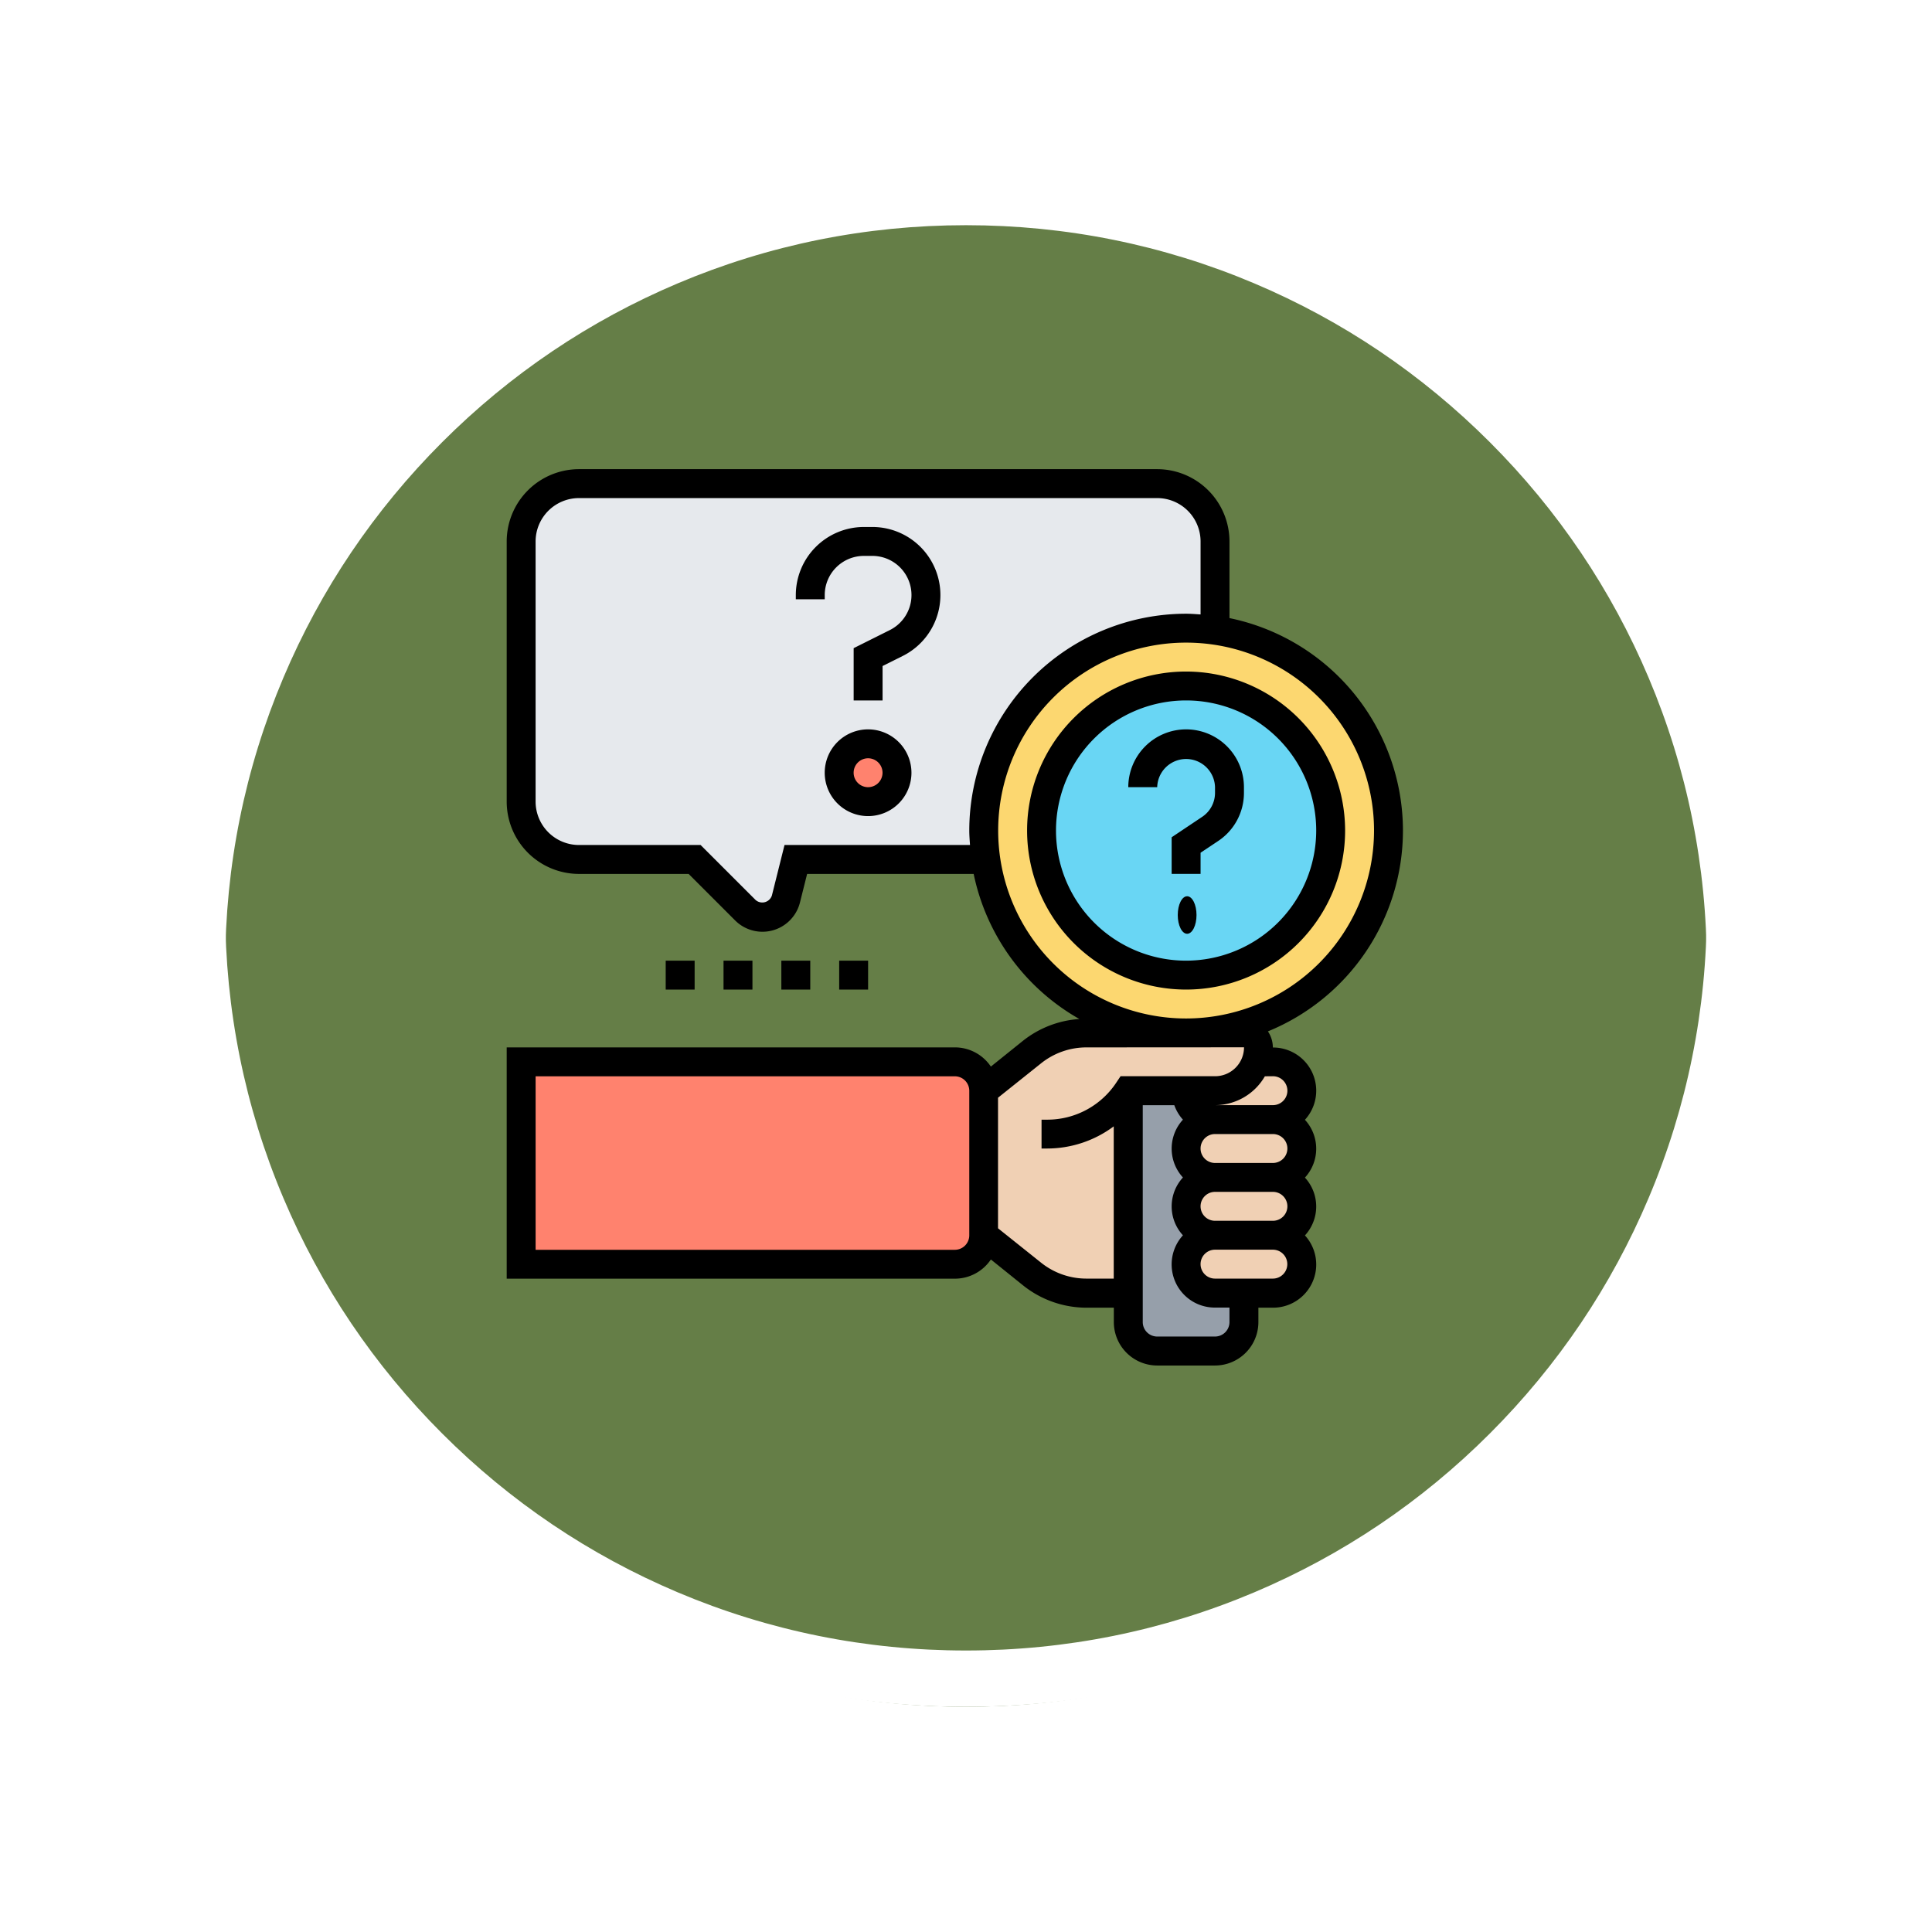 <svg xmlns="http://www.w3.org/2000/svg" xmlns:xlink="http://www.w3.org/1999/xlink" width="102.949" height="102.949" viewBox="0 0 102.949 102.949">
  <defs>
    <filter id="Trazado_874925" x="0" y="0" width="102.949" height="102.949" filterUnits="userSpaceOnUse">
      <feOffset dy="3" input="SourceAlpha"/>
      <feGaussianBlur stdDeviation="3" result="blur"/>
      <feFlood flood-opacity="0.161"/>
      <feComposite operator="in" in2="blur"/>
      <feComposite in="SourceGraphic"/>
    </filter>
  </defs>
  <g id="Grupo_1182232" data-name="Grupo 1182232" transform="translate(-277.051 -11316)">
    <g id="Grupo_1181917" data-name="Grupo 1181917" transform="translate(-522.449 8804.843)">
      <g id="Grupo_1111316" data-name="Grupo 1111316" transform="translate(808.5 2517.157)">
        <g id="Grupo_1109835" data-name="Grupo 1109835" transform="translate(0 0)">
          <g id="Grupo_1107913" data-name="Grupo 1107913" transform="translate(0 0)">
            <g transform="matrix(1, 0, 0, 1, -9, -6)" filter="url(#Trazado_874925)">
              <g id="Trazado_874925-2" data-name="Trazado 874925" transform="translate(9 6)" fill="#4c6929" opacity="0.859">
                <path d="M 42.474 83.449 C 36.942 83.449 31.576 82.366 26.526 80.23 C 21.647 78.166 17.265 75.212 13.501 71.448 C 9.738 67.685 6.783 63.303 4.719 58.424 C 2.583 53.373 1.5 48.007 1.5 42.475 C 1.5 36.942 2.583 31.576 4.719 26.526 C 6.783 21.647 9.738 17.265 13.501 13.501 C 17.265 9.738 21.647 6.783 26.526 4.719 C 31.576 2.583 36.942 1.5 42.474 1.5 C 48.007 1.5 53.373 2.583 58.423 4.719 C 63.302 6.783 67.684 9.738 71.448 13.501 C 75.211 17.265 78.166 21.647 80.23 26.526 C 82.366 31.576 83.449 36.942 83.449 42.474 C 83.449 48.007 82.366 53.373 80.23 58.424 C 78.166 63.303 75.211 67.685 71.448 71.448 C 67.684 75.212 63.302 78.166 58.423 80.23 C 53.373 82.366 48.007 83.449 42.474 83.449 Z" stroke="none"/>
                <path d="M 42.474 3 C 37.144 3 31.975 4.043 27.11 6.101 C 22.41 8.089 18.188 10.936 14.562 14.562 C 10.936 18.188 8.089 22.41 6.101 27.11 C 4.043 31.975 3 37.144 3 42.475 C 3 47.805 4.043 52.975 6.101 57.839 C 8.089 62.539 10.936 66.761 14.562 70.387 C 18.188 74.014 22.41 76.86 27.11 78.848 C 31.975 80.906 37.144 81.949 42.474 81.949 C 47.805 81.949 52.974 80.906 57.839 78.848 C 62.539 76.86 66.761 74.014 70.387 70.387 C 74.013 66.761 76.86 62.539 78.848 57.839 C 80.906 52.975 81.949 47.805 81.949 42.474 C 81.949 37.144 80.906 31.975 78.848 27.11 C 76.86 22.41 74.013 18.188 70.387 14.562 C 66.761 10.936 62.539 8.089 57.839 6.101 C 52.974 4.043 47.805 3 42.474 3 M 42.474 -7.62939453125e-06 C 65.932 -7.62939453125e-06 84.949 19.016 84.949 42.474 L 84.949 42.475 C 84.949 65.933 65.932 84.949 42.474 84.949 C 19.016 84.949 0 65.933 0 42.475 L 0 42.474 C 0 19.016 19.016 -7.62939453125e-06 42.474 -7.62939453125e-06 Z" stroke="none" fill="#fff"/>
              </g>
            </g>
            <g id="Trazado_874923" data-name="Trazado 874923" transform="translate(0 0)" fill="none">
              <path d="M42.474,0A42.474,42.474,0,0,1,84.949,42.474h0A42.474,42.474,0,0,1,0,42.475H0A42.474,42.474,0,0,1,42.474,0Z" stroke="none"/>
              <path d="M 42.474 3 C 37.144 3 31.975 4.043 27.11 6.101 C 22.41 8.089 18.188 10.936 14.562 14.562 C 10.936 18.188 8.089 22.41 6.101 27.11 C 4.043 31.975 3 37.144 3 42.475 C 3 47.805 4.043 52.975 6.101 57.839 C 8.089 62.539 10.936 66.761 14.562 70.387 C 18.188 74.014 22.41 76.86 27.11 78.848 C 31.975 80.906 37.144 81.949 42.474 81.949 C 47.805 81.949 52.974 80.906 57.839 78.848 C 62.539 76.86 66.761 74.014 70.387 70.387 C 74.013 66.761 76.86 62.539 78.848 57.839 C 80.906 52.975 81.949 47.805 81.949 42.474 C 81.949 37.144 80.906 31.975 78.848 27.11 C 76.86 22.41 74.013 18.188 70.387 14.562 C 66.761 10.936 62.539 8.089 57.839 6.101 C 52.974 4.043 47.805 3 42.474 3 M 42.474 -7.62939453125e-06 C 65.932 -7.62939453125e-06 84.949 19.016 84.949 42.474 L 84.949 42.475 C 84.949 65.933 65.932 84.949 42.474 84.949 C 19.016 84.949 0 65.933 0 42.475 L 0 42.474 C 0 19.016 19.016 -7.62939453125e-06 42.474 -7.62939453125e-06 Z" stroke="none" fill="#fff"/>
            </g>
          </g>
        </g>
      </g>
    </g>
    <g id="identificar" transform="translate(304.051 11341)">
      <g id="Grupo_1182230" data-name="Grupo 1182230" transform="translate(0.77 0.77)">
        <g id="Grupo_1182219" data-name="Grupo 1182219">
          <path id="Trazado_910494" data-name="Trazado 910494" d="M37.974,4.081v4.73A11.246,11.246,0,0,0,36.433,8.7,10.786,10.786,0,0,0,25.649,19.487a11.246,11.246,0,0,0,.108,1.541H15.635l-.524,2.1a1.291,1.291,0,0,1-2.165.6l-2.7-2.7H4.081A3.08,3.08,0,0,1,1,17.946V4.081A3.08,3.08,0,0,1,4.081,1H34.893A3.08,3.08,0,0,1,37.974,4.081Z" transform="translate(-1 -1)" fill="#e6e9ed"/>
        </g>
        <g id="Grupo_1182220" data-name="Grupo 1182220" transform="translate(16.946 13.865)">
          <circle id="Elipse_11664" data-name="Elipse 11664" cx="1.5" cy="1.5" r="1.5" transform="translate(0.041 0.122)" fill="#ff826e"/>
        </g>
        <g id="Grupo_1182221" data-name="Grupo 1182221" transform="translate(0 30.811)">
          <path id="Trazado_910495" data-name="Trazado 910495" d="M25.649,42.541v7.7a1.545,1.545,0,0,1-1.541,1.541H1V41H24.109A1.545,1.545,0,0,1,25.649,42.541Z" transform="translate(-1 -41)" fill="#ff826e"/>
        </g>
        <g id="Grupo_1182222" data-name="Grupo 1182222" transform="translate(32.352 32.352)">
          <path id="Trazado_910496" data-name="Trazado 910496" d="M49.162,53.784v1.541a1.545,1.545,0,0,1-1.541,1.541H44.541A1.545,1.545,0,0,1,43,55.325V43h3.081a1.545,1.545,0,0,0,1.541,1.541,1.552,1.552,0,0,0-1.541,1.541,1.545,1.545,0,0,0,1.541,1.541,1.552,1.552,0,0,0-1.541,1.541A1.545,1.545,0,0,0,47.622,50.7a1.552,1.552,0,0,0-1.541,1.541,1.545,1.545,0,0,0,1.541,1.541Z" transform="translate(-43 -43)" fill="#969faa"/>
        </g>
        <g id="Grupo_1182223" data-name="Grupo 1182223" transform="translate(35.433 33.893)">
          <path id="Trazado_910497" data-name="Trazado 910497" d="M51.622,45a1.545,1.545,0,0,1,1.541,1.541,1.552,1.552,0,0,1-1.541,1.541H48.541A1.545,1.545,0,0,1,47,46.541,1.552,1.552,0,0,1,48.541,45Z" transform="translate(-47 -45)" fill="#f0d0b4"/>
        </g>
        <g id="Grupo_1182224" data-name="Grupo 1182224" transform="translate(35.433 36.974)">
          <path id="Trazado_910498" data-name="Trazado 910498" d="M51.622,49a1.545,1.545,0,0,1,1.541,1.541,1.552,1.552,0,0,1-1.541,1.541H48.541A1.545,1.545,0,0,1,47,50.541,1.552,1.552,0,0,1,48.541,49Z" transform="translate(-47 -49)" fill="#f0d0b4"/>
        </g>
        <g id="Grupo_1182225" data-name="Grupo 1182225" transform="translate(35.433 40.055)">
          <path id="Trazado_910499" data-name="Trazado 910499" d="M51.622,53a1.545,1.545,0,0,1,1.541,1.541,1.552,1.552,0,0,1-1.541,1.541H48.541A1.545,1.545,0,0,1,47,54.541,1.552,1.552,0,0,1,48.541,53Z" transform="translate(-47 -53)" fill="#f0d0b4"/>
        </g>
        <g id="Grupo_1182226" data-name="Grupo 1182226" transform="translate(35.433 30.811)">
          <path id="Trazado_910500" data-name="Trazado 910500" d="M51.622,41a1.545,1.545,0,0,1,1.541,1.541,1.552,1.552,0,0,1-1.541,1.541H48.541A1.545,1.545,0,0,1,47,42.541h1.541a2.305,2.305,0,0,0,1.633-.678L50.713,41h.909Z" transform="translate(-47 -41)" fill="#f0d0b4"/>
        </g>
        <g id="Grupo_1182227" data-name="Grupo 1182227" transform="translate(24.649 29.271)">
          <path id="Trazado_910501" data-name="Trazado 910501" d="M40.7,42.081V52.865H38.469a4.6,4.6,0,0,1-2.881-1.009L33,49.784v-7.7l2.588-2.072A4.6,4.6,0,0,1,38.469,39h8.4a.773.773,0,0,1,.77.77,2.135,2.135,0,0,1-.139.77l-.539.863a2.305,2.305,0,0,1-1.633.678H40.7Z" transform="translate(-33 -39)" fill="#f0d0b4"/>
        </g>
        <g id="Grupo_1182228" data-name="Grupo 1182228" transform="translate(24.649 7.703)">
          <path id="Trazado_910502" data-name="Trazado 910502" d="M45.325,11.108A10.786,10.786,0,1,1,33.108,23.325,11.246,11.246,0,0,1,33,21.784,10.786,10.786,0,0,1,43.784,11,11.246,11.246,0,0,1,45.325,11.108Z" transform="translate(-33 -11)" fill="#fcd770"/>
        </g>
        <g id="Grupo_1182229" data-name="Grupo 1182229" transform="translate(27.73 10.784)">
          <circle id="Elipse_11665" data-name="Elipse 11665" cx="7.5" cy="7.5" r="7.5" transform="translate(0.257 0.203)" fill="#69d6f4"/>
        </g>
      </g>
      <g id="Grupo_1182231" data-name="Grupo 1182231">
        <path id="Trazado_910503" data-name="Trazado 910503" d="M47.758,19.257A11.574,11.574,0,0,0,38.514,7.936V3.851A3.856,3.856,0,0,0,34.663,0H3.851A3.856,3.856,0,0,0,0,3.851V17.717a3.856,3.856,0,0,0,3.851,3.851H9.695l2.478,2.479a2.06,2.06,0,0,0,3.454-.957l.381-1.521h8.875A11.584,11.584,0,0,0,30.517,29.3a5.4,5.4,0,0,0-2.993,1.149L25.8,31.834a2.312,2.312,0,0,0-1.918-1.023H0V43.136H23.879A2.31,2.31,0,0,0,25.8,42.113L27.524,43.5a5.412,5.412,0,0,0,3.368,1.182h1.46v.77a2.314,2.314,0,0,0,2.311,2.311h3.081a2.314,2.314,0,0,0,2.311-2.311v-.77h.77a2.3,2.3,0,0,0,1.71-3.851,2.276,2.276,0,0,0,0-3.081,2.276,2.276,0,0,0,0-3.081,2.3,2.3,0,0,0-1.71-3.851,1.532,1.532,0,0,0-.263-.86A11.566,11.566,0,0,0,47.758,19.257Zm-32.954.77-.672,2.688a.539.539,0,0,1-.87.241l-2.929-2.929H3.851a2.314,2.314,0,0,1-2.311-2.311V3.851A2.314,2.314,0,0,1,3.851,1.541H34.663a2.314,2.314,0,0,1,2.311,2.311V7.742c-.256-.017-.51-.039-.77-.039A11.567,11.567,0,0,0,24.649,19.257c0,.26.022.515.039.77Zm9.845,20.8a.771.771,0,0,1-.77.77H1.541V32.352H23.879a.771.771,0,0,1,.77.77Zm13.865,4.622a.771.771,0,0,1-.77.77H34.663a.771.771,0,0,1-.77-.77V33.893h1.682a2.289,2.289,0,0,0,.459.77,2.276,2.276,0,0,0,0,3.081,2.276,2.276,0,0,0,0,3.081,2.3,2.3,0,0,0,1.71,3.851h.77ZM41.6,36.2a.771.771,0,0,1-.77.77H37.744a.77.77,0,0,1,0-1.541h3.081A.771.771,0,0,1,41.6,36.2Zm0,3.081a.771.771,0,0,1-.77.77H37.744a.77.77,0,0,1,0-1.541h3.081A.771.771,0,0,1,41.6,39.285Zm-.77,3.851H37.744a.77.77,0,0,1,0-1.541h3.081a.77.77,0,0,1,0,1.541Zm0-10.784a.77.77,0,1,1,0,1.541H37.744A3.071,3.071,0,0,0,40.4,32.352Zm-1.541-1.541a1.542,1.542,0,0,1-1.541,1.541H32.71l-.229.343A4.409,4.409,0,0,1,28.8,34.663h-.3V36.2h.3a5.938,5.938,0,0,0,3.547-1.181v8.113h-1.46a3.868,3.868,0,0,1-2.406-.844l-2.3-1.837V33.493l2.3-1.837a3.865,3.865,0,0,1,2.406-.844ZM36.2,29.271A10.014,10.014,0,1,1,46.217,19.257,10.025,10.025,0,0,1,36.2,29.271Z"/>
        <path id="Trazado_910504" data-name="Trazado 910504" d="M44.473,14a8.473,8.473,0,1,0,8.473,8.473A8.483,8.483,0,0,0,44.473,14Zm0,15.406a6.933,6.933,0,1,1,6.933-6.933A6.941,6.941,0,0,1,44.473,29.406Z" transform="translate(-8.27 -3.216)"/>
        <path id="Trazado_910505" data-name="Trazado 910505" d="M24.076,4h-.45A3.631,3.631,0,0,0,20,7.627v.225h1.541V7.627a2.088,2.088,0,0,1,2.086-2.086h.45a2.086,2.086,0,0,1,.933,3.952l-1.928.964v2.787h1.541V11.409l1.077-.538A3.627,3.627,0,0,0,24.076,4Z" transform="translate(-4.594 -0.919)"/>
        <path id="Trazado_910506" data-name="Trazado 910506" d="M24.311,18a2.311,2.311,0,1,0,2.311,2.311A2.314,2.314,0,0,0,24.311,18Zm0,3.081a.77.77,0,1,1,.77-.77A.771.771,0,0,1,24.311,21.081Z" transform="translate(-5.054 -4.135)"/>
        <ellipse id="Elipse_11666" data-name="Elipse 11666" cx="0.5" cy="1" rx="0.5" ry="1" transform="translate(35.758 22.758)"/>
        <path id="Trazado_910507" data-name="Trazado 910507" d="M46.081,18A3.084,3.084,0,0,0,43,21.081h1.541a1.541,1.541,0,0,1,3.081,0v.3a1.537,1.537,0,0,1-.686,1.282L45.311,23.75V25.7h1.541V24.574l.939-.626a3.075,3.075,0,0,0,1.372-2.563v-.3A3.084,3.084,0,0,0,46.081,18Z" transform="translate(-9.878 -4.135)"/>
        <path id="Trazado_910508" data-name="Trazado 910508" d="M11,34h1.541v1.541H11Z" transform="translate(-2.527 -7.81)"/>
        <path id="Trazado_910509" data-name="Trazado 910509" d="M15,34h1.541v1.541H15Z" transform="translate(-3.446 -7.81)"/>
        <path id="Trazado_910510" data-name="Trazado 910510" d="M23,34h1.541v1.541H23Z" transform="translate(-5.283 -7.81)"/>
        <path id="Trazado_910511" data-name="Trazado 910511" d="M19,34h1.541v1.541H19Z" transform="translate(-4.365 -7.81)"/>
      </g>
    </g>
  </g>
</svg>
